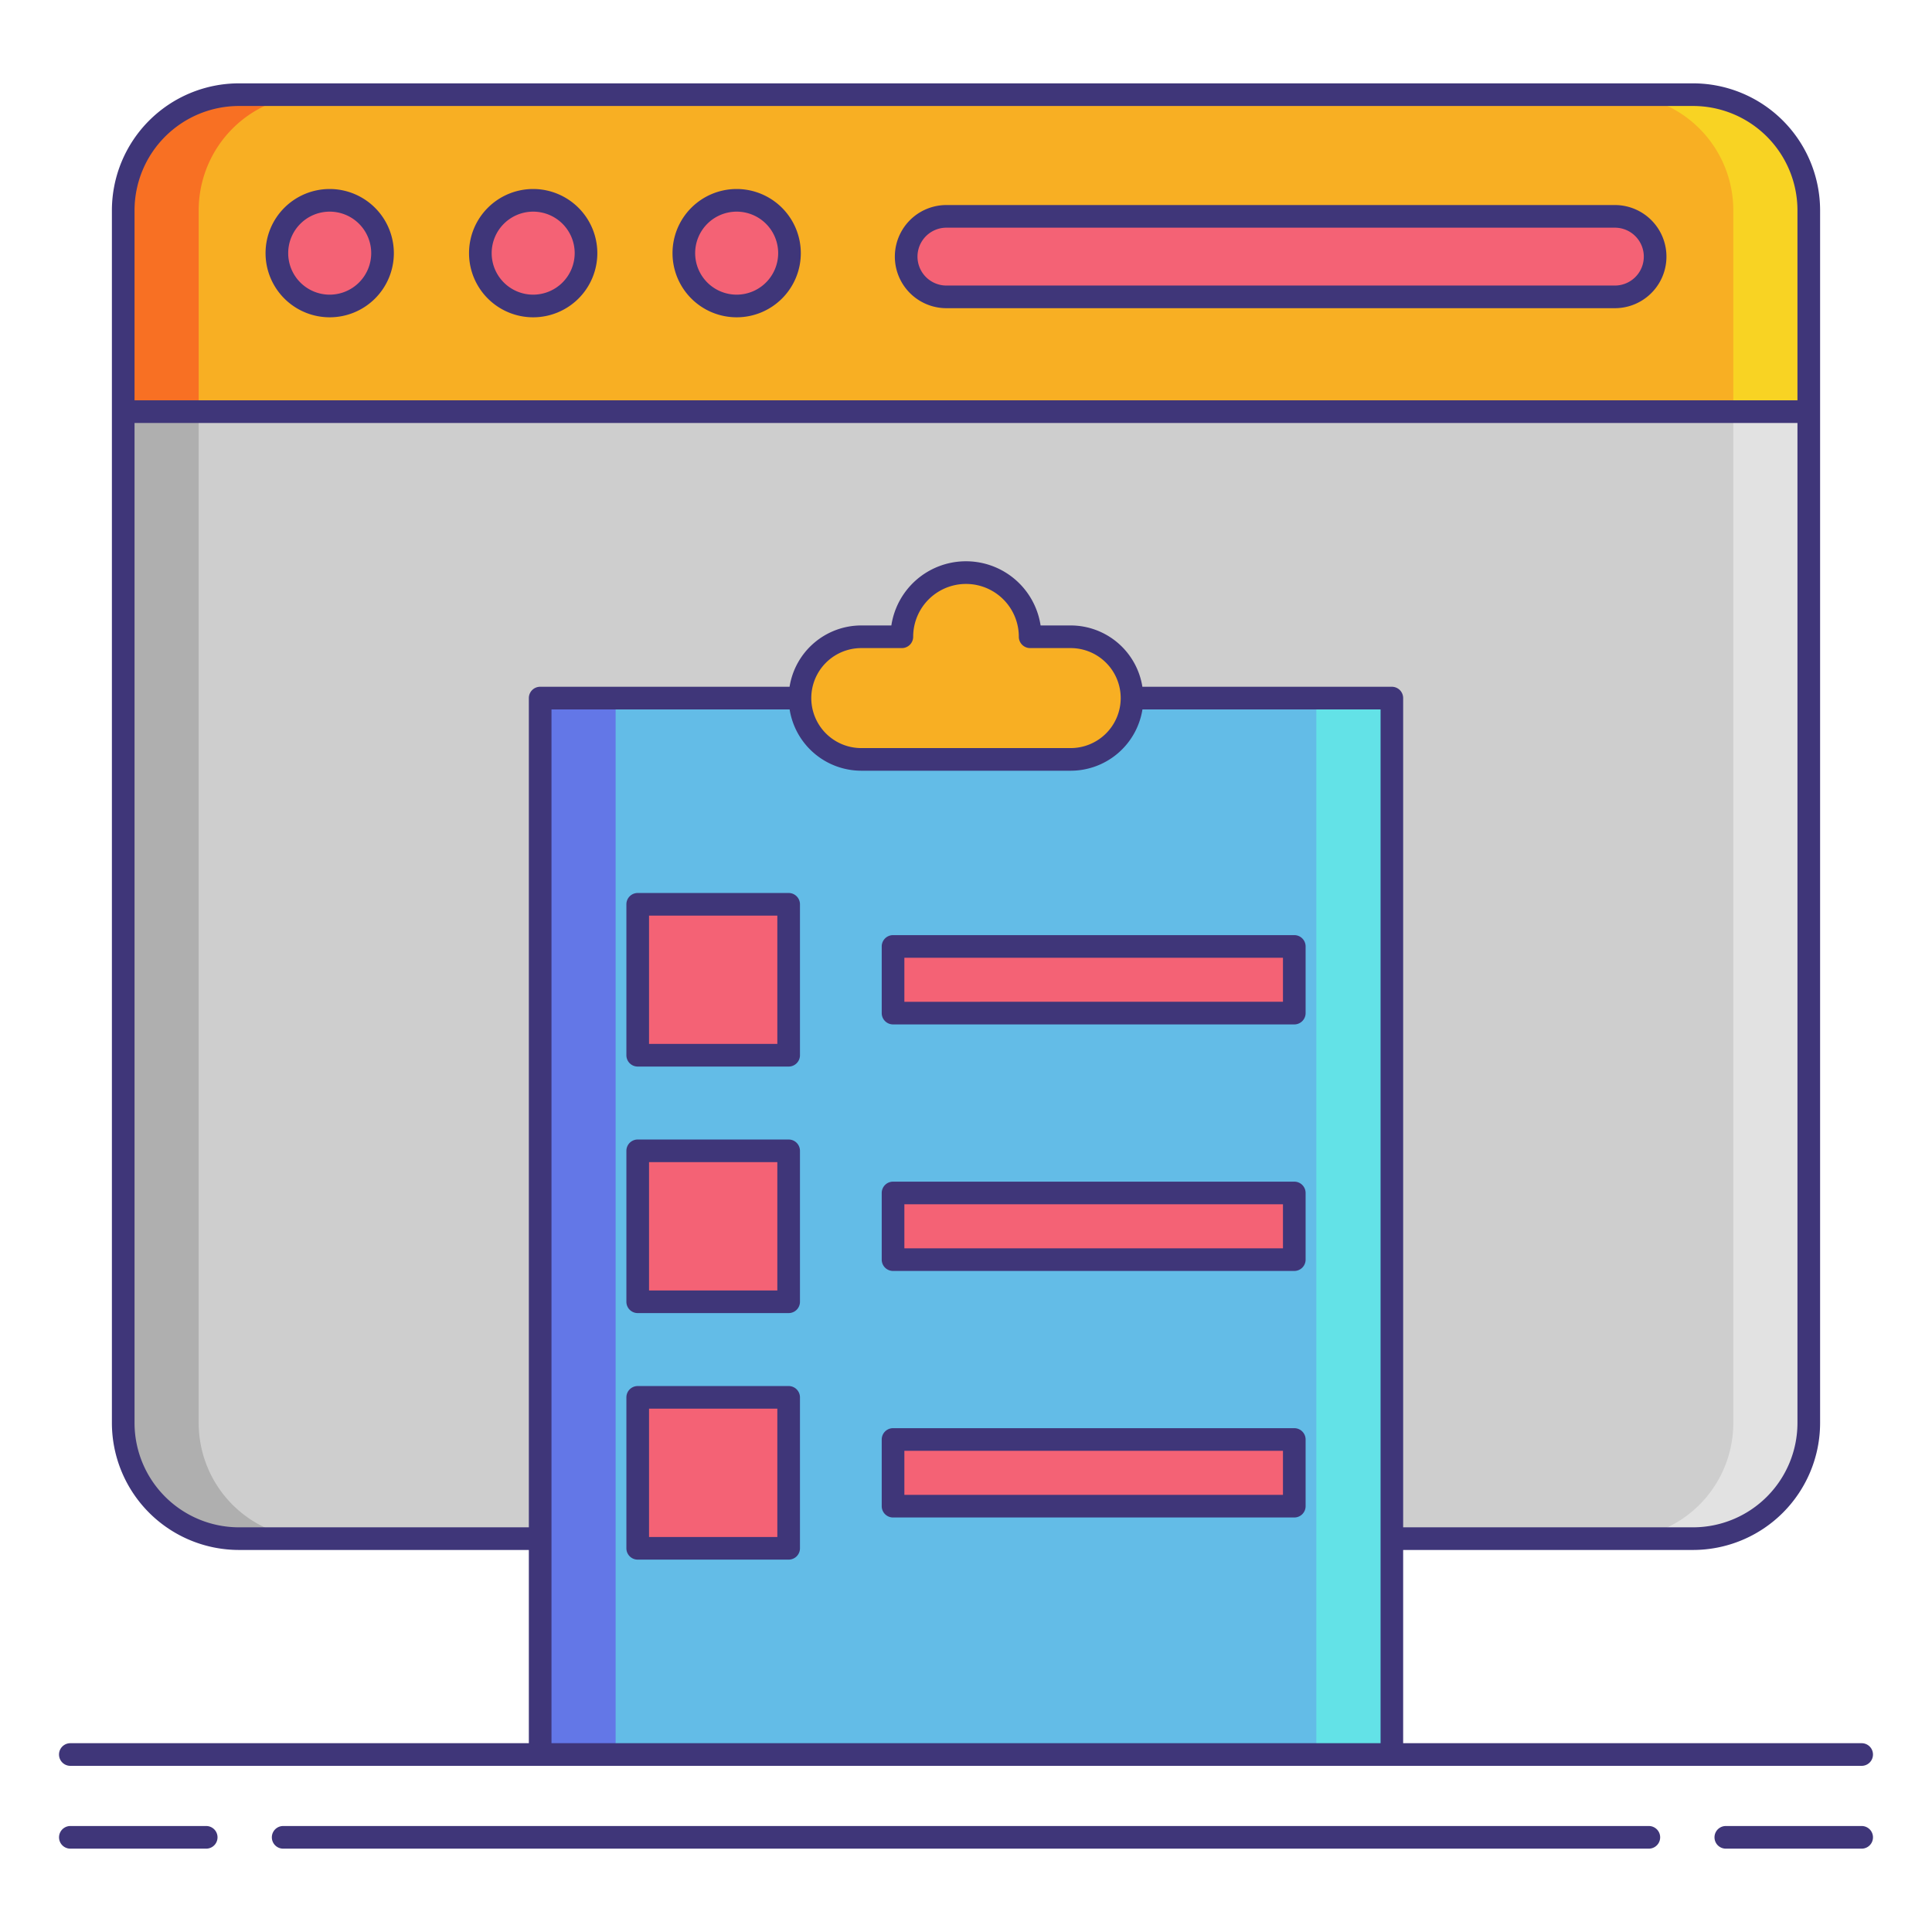 <svg xmlns="http://www.w3.org/2000/svg" viewBox="0 0 256 256"><title>icons_</title><rect x="16.327" y="12.544" width="223.345" height="191.333" rx="15.327" ry="15.327" fill="#cecece"/><path d="M26.327,188.55V27.871A15.327,15.327,0,0,1,41.655,12.544h-10A15.327,15.327,0,0,0,16.327,27.871V188.55a15.327,15.327,0,0,0,15.327,15.327h10A15.327,15.327,0,0,1,26.327,188.55Z" fill="#afafaf"/><path d="M229.673,188.55V27.871a15.327,15.327,0,0,0-15.327-15.327h10a15.327,15.327,0,0,1,15.327,15.327V188.55a15.327,15.327,0,0,1-15.327,15.327h-10A15.327,15.327,0,0,0,229.673,188.55Z" fill="#e2e2e2"/><path d="M239.673,27.871a15.327,15.327,0,0,0-15.327-15.327H31.655A15.327,15.327,0,0,0,16.327,27.871V54.544H239.673Z" fill="#f8af23"/><path d="M41.655,12.544h-10A15.327,15.327,0,0,0,16.327,27.871V54.544h10V27.871A15.327,15.327,0,0,1,41.655,12.544Z" fill="#f87023"/><path d="M214.345,12.544h10a15.327,15.327,0,0,1,15.327,15.327V54.544h-10V27.871A15.327,15.327,0,0,0,214.345,12.544Z" fill="#f8d323"/><circle cx="43.688" cy="33.544" r="7" fill="#f46275"/><circle cx="70.65" cy="33.544" r="7" fill="#f46275"/><circle cx="97.612" cy="33.544" r="7" fill="#f46275"/><rect x="120.073" y="28.669" width="99.24" height="10.667" rx="5.333" ry="5.333" fill="#f46275"/><rect x="71.575" y="92.5" width="112.85" height="139.983" fill="#63bce7"/><rect x="71.575" y="92.5" width="10" height="139.983" fill="#6377e7"/><rect x="174.425" y="92.5" width="10" height="139.983" fill="#63e2e7"/><path d="M141.875,84.375H136.5a8.5,8.5,0,0,0-17,0h-5.375a8.125,8.125,0,0,0,0,16.25h27.75a8.125,8.125,0,0,0,0-16.25Z" fill="#f8af23"/><rect x="84.5" y="119.825" width="20" height="20" fill="#f46275"/><rect x="84.5" y="152.491" width="20" height="20" fill="#f46275"/><rect x="84.5" y="185.158" width="20" height="20" fill="#f46275"/><rect x="118.333" y="125.408" width="53.167" height="8.833" fill="#f46275"/><rect x="118.333" y="158.075" width="53.167" height="8.833" fill="#f46275"/><rect x="118.333" y="190.741" width="53.167" height="8.833" fill="#f46275"/><path d="M27.323,241.956h-18a1.5,1.5,0,0,0,0,3h18a1.5,1.5,0,1,0,0-3Z" fill="#3f3679"/><path d="M246.68,241.956h-18a1.5,1.5,0,0,0,0,3h18a1.5,1.5,0,0,0,0-3Z" fill="#3f3679"/><path d="M218.479,241.956H37.521a1.5,1.5,0,0,0,0,3H218.479a1.5,1.5,0,0,0,0-3Z" fill="#3f3679"/><path d="M9.32,233.983H246.68a1.5,1.5,0,0,0,0-3H185.925V205.378h38.421a16.846,16.846,0,0,0,16.827-16.827V27.871a16.846,16.846,0,0,0-16.827-16.827H31.654A16.846,16.846,0,0,0,14.827,27.871v160.68a16.846,16.846,0,0,0,16.827,16.827H70.075v25.605H9.32a1.5,1.5,0,0,0,0,3ZM17.827,27.871A13.843,13.843,0,0,1,31.654,14.044H224.346a13.843,13.843,0,0,1,13.827,13.827V53.044H17.827ZM31.654,202.378a13.843,13.843,0,0,1-13.827-13.827V56.044H238.173V188.551a13.843,13.843,0,0,1-13.827,13.827H185.925V92.5a1.5,1.5,0,0,0-1.5-1.5H151.371a9.631,9.631,0,0,0-9.5-8.125h-3.987a10,10,0,0,0-19.775,0h-3.987a9.631,9.631,0,0,0-9.5,8.125H71.575a1.5,1.5,0,0,0-1.5,1.5V202.378ZM148.5,92.5a6.632,6.632,0,0,1-6.625,6.625h-27.75a6.625,6.625,0,0,1,0-13.25H119.5a1.5,1.5,0,0,0,1.5-1.5,7,7,0,0,1,14,0,1.5,1.5,0,0,0,1.5,1.5h5.375A6.632,6.632,0,0,1,148.5,92.5ZM73.075,94h31.554a9.631,9.631,0,0,0,9.5,8.125h27.75a9.631,9.631,0,0,0,9.5-8.125h31.554V230.983H73.075Z" fill="#3f3679"/><path d="M43.687,25.044a8.5,8.5,0,1,0,8.5,8.5A8.51,8.51,0,0,0,43.687,25.044Zm0,14a5.5,5.5,0,1,1,5.5-5.5A5.507,5.507,0,0,1,43.687,39.044Z" fill="#3f3679"/><path d="M70.649,25.044a8.5,8.5,0,1,0,8.5,8.5A8.51,8.51,0,0,0,70.649,25.044Zm0,14a5.5,5.5,0,1,1,5.5-5.5A5.507,5.507,0,0,1,70.649,39.044Z" fill="#3f3679"/><path d="M97.612,25.044a8.5,8.5,0,1,0,8.5,8.5A8.51,8.51,0,0,0,97.612,25.044Zm0,14a5.5,5.5,0,1,1,5.5-5.5A5.507,5.507,0,0,1,97.612,39.044Z" fill="#3f3679"/><path d="M213.979,27.169H125.406a6.833,6.833,0,0,0,0,13.667h88.573a6.833,6.833,0,0,0,0-13.667Zm0,10.667H125.406a3.833,3.833,0,0,1,0-7.667h88.573a3.833,3.833,0,0,1,0,7.667Z" fill="#3f3679"/><path d="M104.5,118.325h-20a1.5,1.5,0,0,0-1.5,1.5v20a1.5,1.5,0,0,0,1.5,1.5h20a1.5,1.5,0,0,0,1.5-1.5v-20A1.5,1.5,0,0,0,104.5,118.325Zm-1.5,20H86v-17h17Z" fill="#3f3679"/><path d="M104.5,150.991h-20a1.5,1.5,0,0,0-1.5,1.5v20a1.5,1.5,0,0,0,1.5,1.5h20a1.5,1.5,0,0,0,1.5-1.5v-20A1.5,1.5,0,0,0,104.5,150.991Zm-1.5,20H86v-17h17Z" fill="#3f3679"/><path d="M104.5,183.658h-20a1.5,1.5,0,0,0-1.5,1.5v20a1.5,1.5,0,0,0,1.5,1.5h20a1.5,1.5,0,0,0,1.5-1.5v-20A1.5,1.5,0,0,0,104.5,183.658Zm-1.5,20H86v-17h17Z" fill="#3f3679"/><path d="M171.5,123.908H118.333a1.5,1.5,0,0,0-1.5,1.5v8.833a1.5,1.5,0,0,0,1.5,1.5H171.5a1.5,1.5,0,0,0,1.5-1.5v-8.833A1.5,1.5,0,0,0,171.5,123.908Zm-1.5,8.833H119.833v-5.833H170Z" fill="#3f3679"/><path d="M171.5,156.575H118.333a1.5,1.5,0,0,0-1.5,1.5v8.833a1.5,1.5,0,0,0,1.5,1.5H171.5a1.5,1.5,0,0,0,1.5-1.5v-8.833A1.5,1.5,0,0,0,171.5,156.575Zm-1.5,8.833H119.833v-5.833H170Z" fill="#3f3679"/><path d="M171.5,189.241H118.333a1.5,1.5,0,0,0-1.5,1.5v8.834a1.5,1.5,0,0,0,1.5,1.5H171.5a1.5,1.5,0,0,0,1.5-1.5v-8.834A1.5,1.5,0,0,0,171.5,189.241Zm-1.5,8.834H119.833v-5.834H170Z" fill="#3f3679"/></svg>